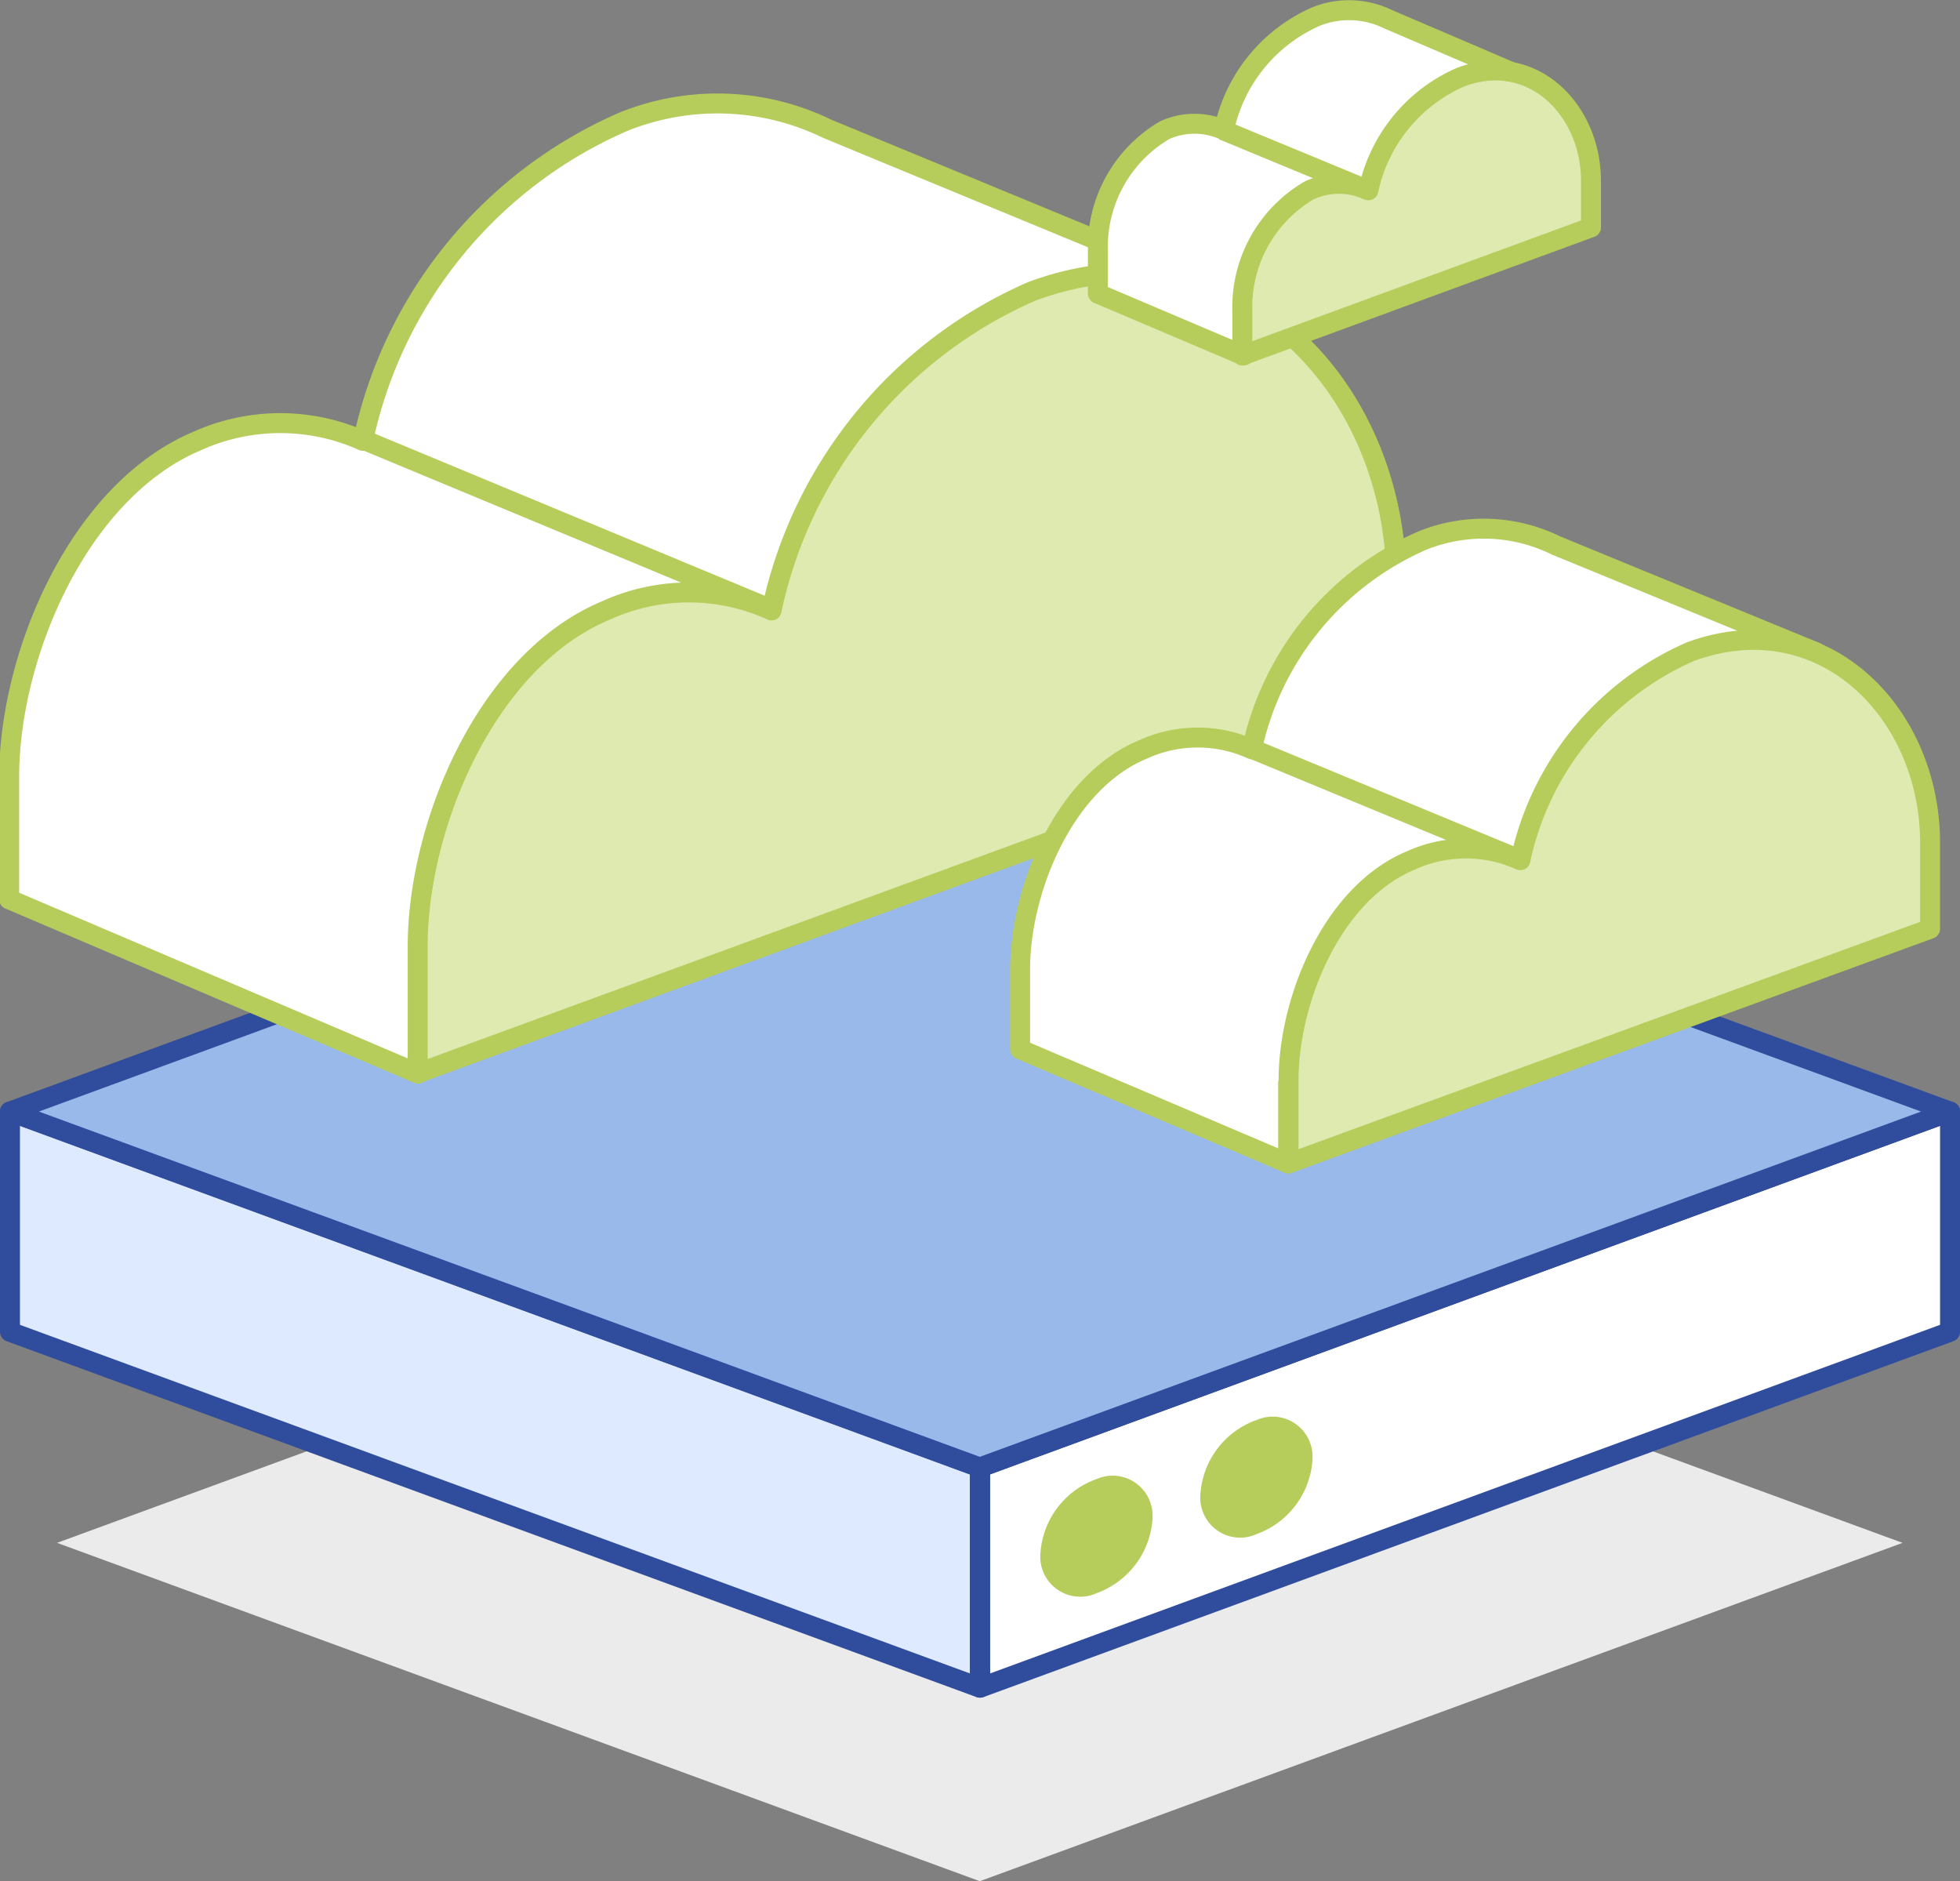 <svg xmlns="http://www.w3.org/2000/svg" viewBox="0 0 49.13 47.15"><rect x="0" y="0" width="49.13" height="47.15" fill="#808080" stroke="none"/><defs><style>.cls-1{fill:#ebebeb;}.cls-2{fill:#deeaff;}.cls-3,.cls-7{fill:none;stroke-linejoin:round;stroke-width:0.5px;}.cls-3{stroke:#304d9d;}.cls-4{fill:#fff;}.cls-5{fill:#98b9ea;}.cls-6{fill:#b6cd5b;}.cls-7{stroke:#b6cd5b;}.cls-8{fill:#dfeab0;}</style></defs><title>nutanix_ahv</title><g id="Layer_2" data-name="Layer 2"><g id="Layer_1-2" data-name="Layer 1"><polygon class="cls-1" points="24.56 47.15 1.43 38.67 24.56 30.19 47.69 38.67 24.56 47.15"/><polygon class="cls-2" points="0.25 33.38 24.56 42.3 24.56 36.78 0.25 27.86 0.25 33.38"/><polygon class="cls-3" points="0.25 33.38 24.56 42.3 24.56 36.78 0.25 27.86 0.25 33.38"/><polygon class="cls-4" points="48.88 33.38 24.57 42.3 24.57 36.78 48.88 27.86 48.88 33.38"/><polygon class="cls-3" points="48.88 33.38 24.57 42.3 24.57 36.78 48.88 27.86 48.88 33.38"/><polygon class="cls-5" points="24.56 36.78 0.25 27.86 24.56 18.94 48.88 27.86 24.56 36.78"/><polygon class="cls-3" points="24.56 36.78 0.25 27.86 24.56 18.94 48.88 27.86 24.56 36.78"/><path class="cls-6" d="M28.89,38.06a2.13,2.13,0,0,1-1.4,1.87,1,1,0,0,1-1.41-1,2.12,2.12,0,0,1,1.41-1.86,1,1,0,0,1,1.4.94"/><path class="cls-6" d="M32.9,36.58a2.13,2.13,0,0,1-1.4,1.87,1,1,0,0,1-1.41-1,2.12,2.12,0,0,1,1.41-1.86,1,1,0,0,1,1.4.94"/><path class="cls-4" d="M30.74,7.36l-10-4.13a6.29,6.29,0,0,0-5.11-.18,11.25,11.25,0,0,0-6.53,8,5.06,5.06,0,0,0-4.15,0c-3,1.26-4.72,5.4-4.72,8.42v3.07l10.25,4.37V23.73"/><path class="cls-7" d="M30.74,7.36l-10-4.13a6.29,6.29,0,0,0-5.11-.18,11.25,11.25,0,0,0-6.53,8,5.06,5.06,0,0,0-4.15,0c-3,1.26-4.72,5.4-4.72,8.42v3.07l10.25,4.37V23.73"/><path class="cls-8" d="M35,17.91v-3.3c0-5-4.09-9.18-9.13-7.31a11.27,11.27,0,0,0-6.53,8,5,5,0,0,0-4.15,0c-3,1.25-4.72,5.39-4.72,8.42v3.18Z"/><path class="cls-7" d="M35,17.91v-3.3c0-5-4.09-9.18-9.13-7.31a11.27,11.27,0,0,0-6.53,8,5,5,0,0,0-4.15,0c-3,1.25-4.72,5.39-4.72,8.42v3.18Z"/><line class="cls-8" x1="9.13" y1="11.03" x2="19.38" y2="15.29"/><line class="cls-7" x1="9.13" y1="11.03" x2="19.38" y2="15.29"/><path class="cls-4" d="M45.57,16.37,39,13.67a4.11,4.11,0,0,0-3.35-.12,7.4,7.4,0,0,0-4.27,5.23,3.29,3.29,0,0,0-2.72,0c-2,.82-3.09,3.54-3.09,5.52v2l6.72,2.86V27.09"/><path class="cls-7" d="M45.57,16.37,39,13.67a4.11,4.11,0,0,0-3.35-.12,7.4,7.4,0,0,0-4.27,5.23,3.29,3.29,0,0,0-2.72,0c-2,.82-3.09,3.54-3.09,5.52v2l6.72,2.86V27.09"/><path class="cls-8" d="M48.38,23.28V21.12c0-3.25-2.68-6-6-4.79a7.38,7.38,0,0,0-4.27,5.23,3.32,3.32,0,0,0-2.73,0c-2,.82-3.08,3.53-3.08,5.51v2.09Z"/><path class="cls-7" d="M48.38,23.28V21.12c0-3.25-2.68-6-6-4.79a7.38,7.38,0,0,0-4.27,5.23,3.32,3.32,0,0,0-2.73,0c-2,.82-3.08,3.53-3.08,5.51v2.09Z"/><line class="cls-8" x1="31.41" y1="18.78" x2="38.13" y2="21.56"/><line class="cls-7" x1="31.41" y1="18.78" x2="38.13" y2="21.56"/><path class="cls-4" d="M38.34,2,34.79.48A2.23,2.23,0,0,0,33,.41a4,4,0,0,0-2.32,2.85,1.81,1.81,0,0,0-1.48,0,3.39,3.39,0,0,0-1.68,3v1.1l3.65,1.55V7.78"/><path class="cls-7" d="M38.34,2,34.79.48A2.23,2.23,0,0,0,33,.41a4,4,0,0,0-2.32,2.85,1.81,1.81,0,0,0-1.48,0,3.39,3.39,0,0,0-1.68,3v1.1l3.65,1.55V7.78"/><path class="cls-8" d="M39.88,5.7V4.53c0-1.77-1.46-3.27-3.26-2.6A4,4,0,0,0,34.3,4.77a1.77,1.77,0,0,0-1.48,0,3.39,3.39,0,0,0-1.68,3V8.91Z"/><path class="cls-7" d="M39.88,5.7V4.53c0-1.77-1.46-3.27-3.26-2.6A4,4,0,0,0,34.3,4.77a1.77,1.77,0,0,0-1.48,0,3.39,3.39,0,0,0-1.68,3V8.91Z"/><line class="cls-8" x1="30.65" y1="3.26" x2="34.3" y2="4.77"/><line class="cls-7" x1="30.65" y1="3.26" x2="34.3" y2="4.77"/></g></g></svg>